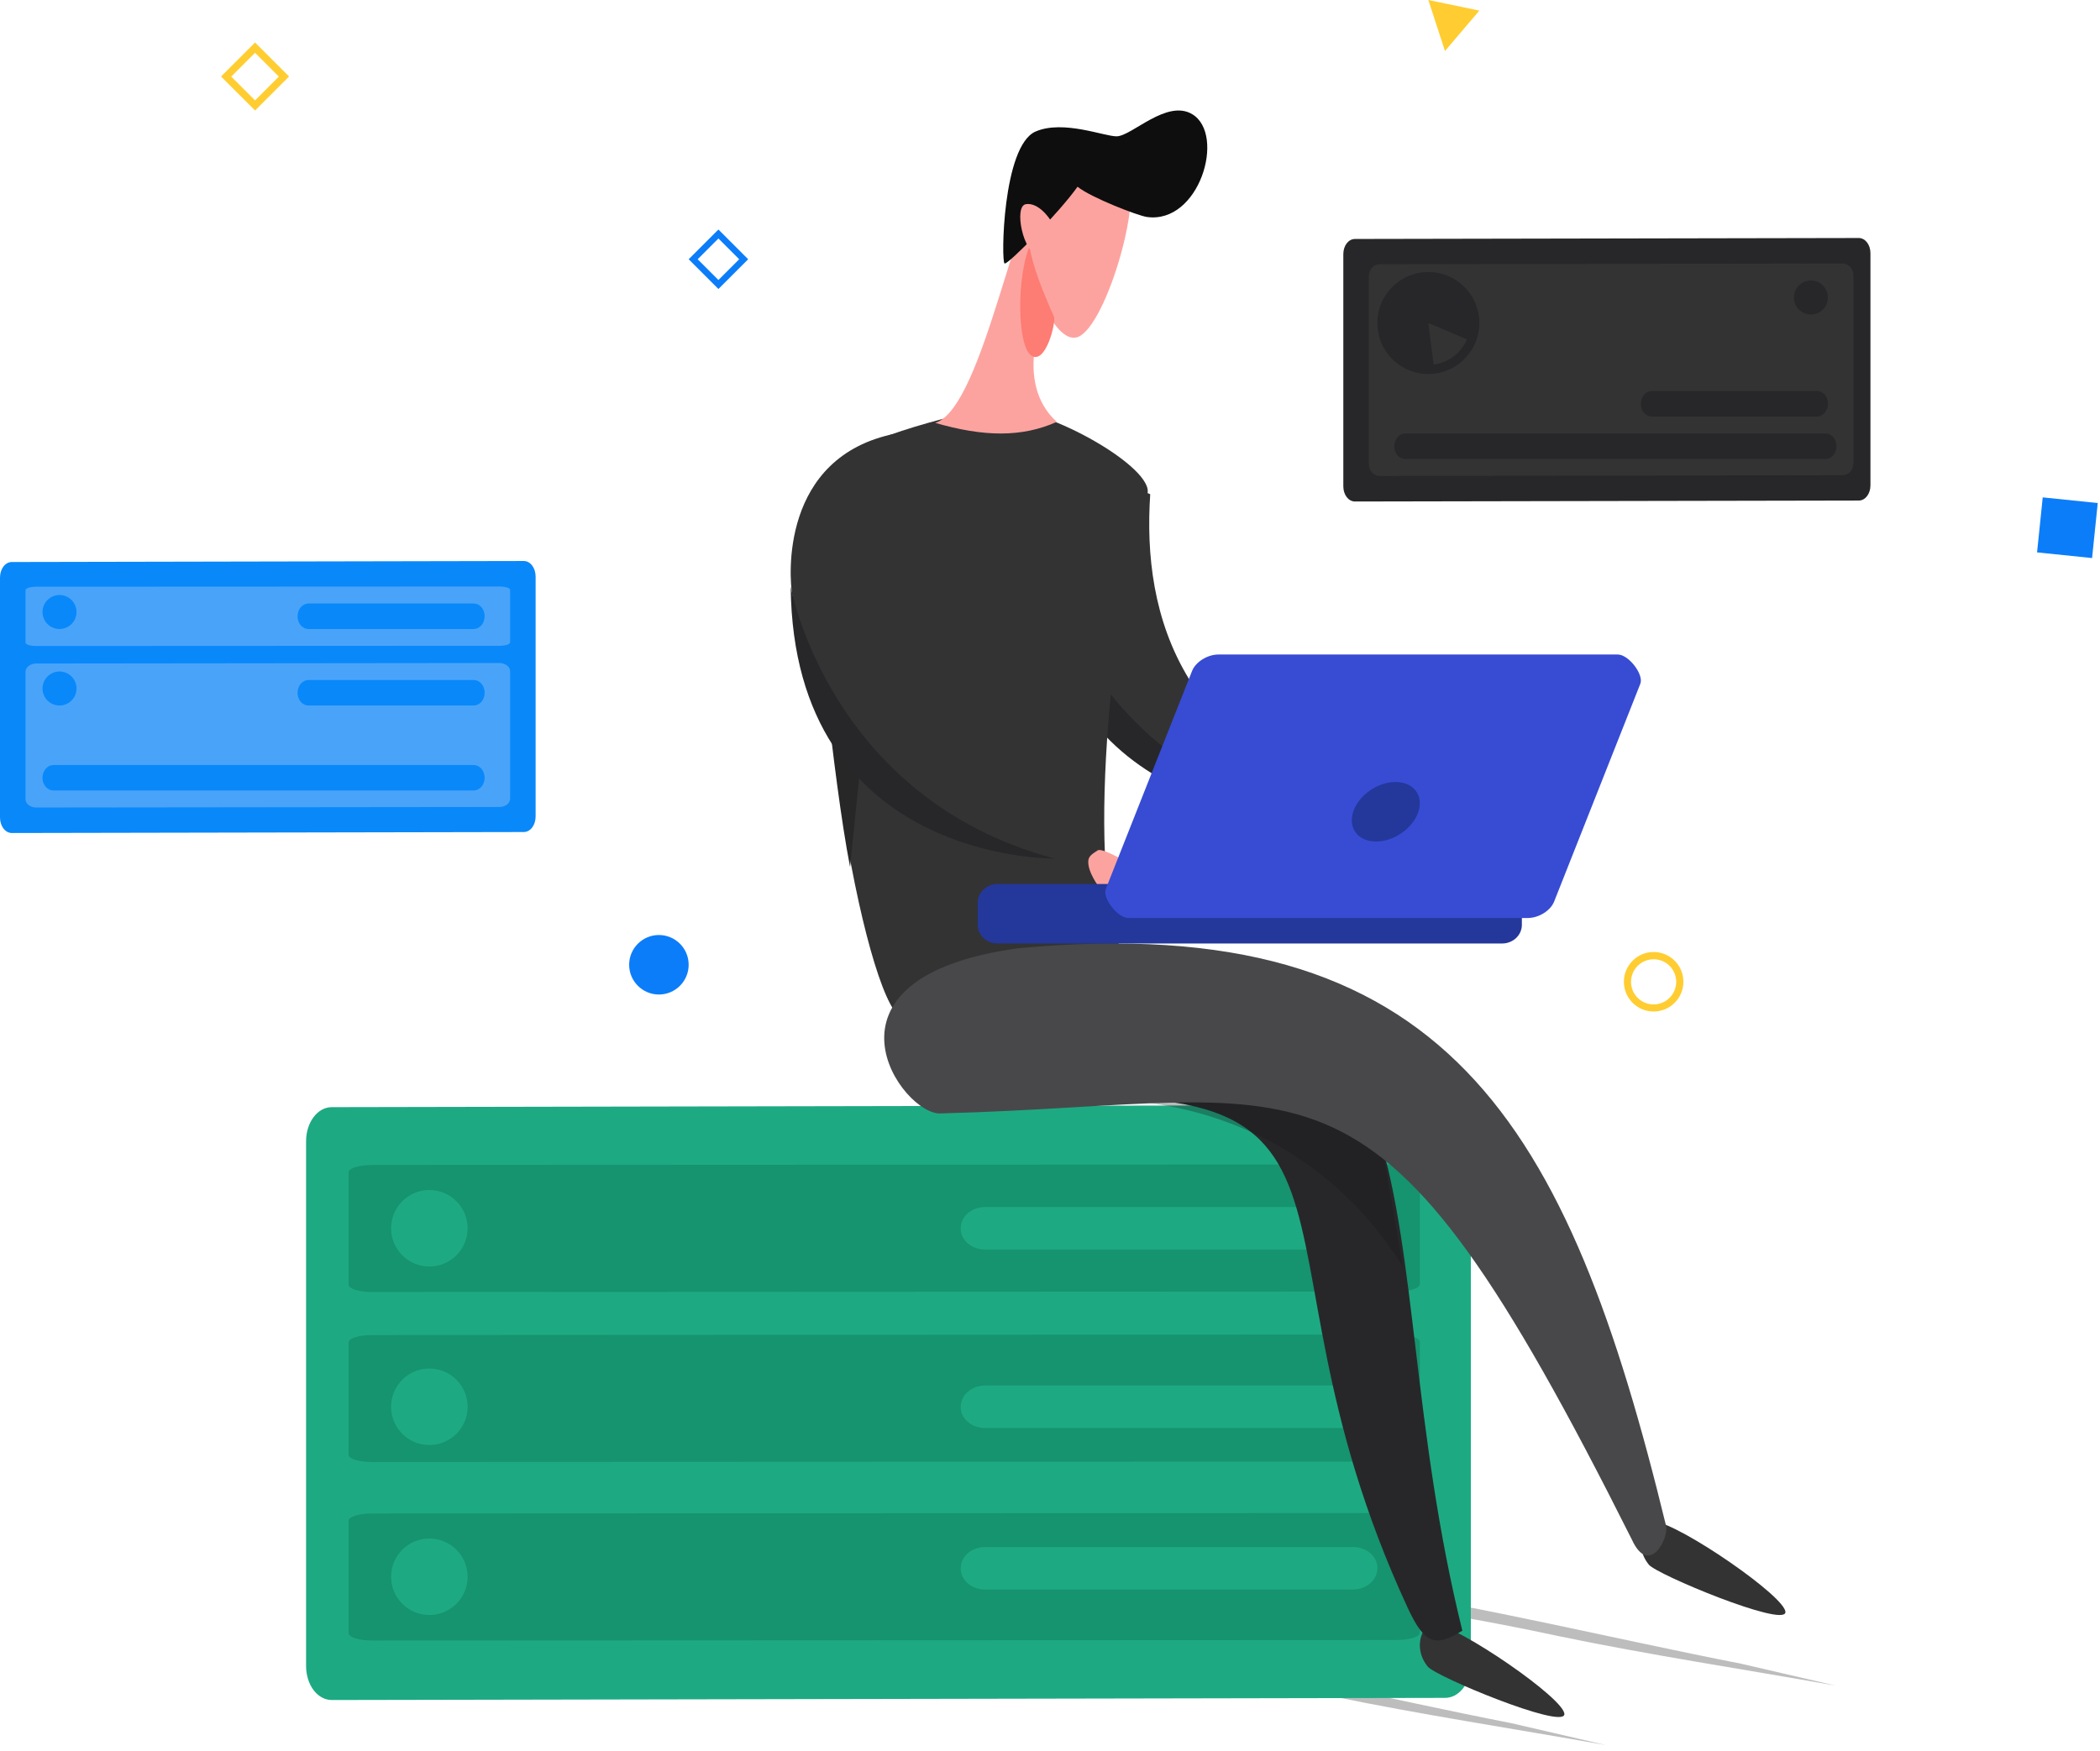 <?xml version="1.0" encoding="UTF-8"?>
<svg width="247px" height="206px" viewBox="0 0 247 206" version="1.1" xmlns="http://www.w3.org/2000/svg" xmlns:xlink="http://www.w3.org/1999/xlink">
    <!-- Generator: Sketch 64 (93537) - https://sketch.com -->
    <title>modules</title>
    <g id="Illustrations" stroke="none" stroke-width="1" fill="none" fill-rule="evenodd">
        <g id="Galápagos---Dark-Mode---Illustrations" transform="translate(-417, -1063)">
            <g id="illustration/modules" transform="translate(236, 981)">
                <g id="Ativo-9" transform="translate(181, 82)">
                    <path d="M55.324,195.239 C70.693,194.139 85.657,192.339 101.227,191.839 C111.54,191.439 120.64,190.939 130.144,190.039 C141.266,189.039 158.859,188.139 169.981,187.339 C179.687,186.639 181.911,187.239 190,187.239 C181.507,187.839 171.598,188.939 163.307,189.339 C150.972,190.039 138.233,190.239 125.898,191.039 C122.46,191.239 118.618,191.439 115.382,192.139 C111.54,192.939 108.102,193.639 103.856,193.739 C99.205,193.839 94.756,193.539 90.105,193.739 C85.657,193.939 81.41,194.239 76.961,194.639 C66.042,195.539 55.122,195.839 44,196.439" id="Path-homepage-modules" fill="#000000" fill-rule="nonzero" opacity="0.261" transform="translate(117, 191.72) scale(-1, 1) rotate(-7) translate(-117, -191.72) "></path>
                    <path d="M82.324,188.239 C97.693,187.139 112.657,185.339 128.227,184.839 C138.54,184.439 147.64,183.939 157.144,183.039 C168.266,182.039 185.859,181.139 196.981,180.339 C206.687,179.639 208.911,180.239 217,180.239 C208.507,180.839 198.598,181.939 190.307,182.339 C177.972,183.039 165.233,183.239 152.898,184.039 C149.46,184.239 145.618,184.439 142.382,185.139 C138.54,185.939 135.102,186.639 130.856,186.739 C126.205,186.839 121.756,186.539 117.105,186.739 C112.657,186.939 108.41,187.239 103.961,187.639 C93.042,188.539 82.122,188.839 71,189.439" id="Path-Copy" fill="#000000" fill-rule="nonzero" opacity="0.261" transform="translate(144, 184.72) scale(-1, 1) rotate(-7) translate(-144, -184.72) "></path>
                    <path d="M135.288,58.153 C134.345,72.24 138.581,89.319 164.746,96.271 C165.353,96.434 164.816,97.933 163.718,97.967 C142.785,98.625 129.37,89.363 124.028,75.496 C123.437,73.948 132.458,56.176 135.288,58.153 Z" id="Path-homepage-modules" fill="#333334" fill-rule="nonzero"></path>
                    <path d="M171.959,98.796 C172.112,99.434 171.822,100.905 171.322,101.497 C170.822,102.088 166.391,102.085 165.843,101.859 C165.295,101.633 165.617,99.691 165.617,99.691 C165.617,99.691 164.092,98.346 164.003,97.213 C163.961,96.711 164.413,96.398 164.7,96.088 C165.263,95.484 171.809,98.157 171.959,98.796 Z" id="Path-homepage-modules" fill="#FFC2BF" fill-rule="nonzero"></path>
                    <path d="M153,96 C153,96 122.305,96.487 122,64 C122,64 126.473,88.901 153,96 Z" id="Path-homepage-modules" fill="#272729" fill-rule="nonzero"></path>
                    <path d="M39.027,130.252 L169.97,130 C171.652,130 173,131.765 173,134.03 L173,195.721 C173,197.986 171.652,199.748 169.97,199.748 L39.027,200 C37.345,200 36,198.239 36,195.973 L36,134.282 C36,132.014 37.358,130.252 39.027,130.252 Z" id="bg-card-action" fill="#1DAA82" fill-rule="nonzero"></path>
                    <path d="M43.788,137.055 L164.212,137 C165.76,137 167,137.379 167,137.864 L167,151.081 C167,151.566 165.76,151.945 164.212,151.945 L43.788,152 C42.24,152 41,151.621 41,151.136 L41,137.916 C41,137.431 42.24,137.055 43.788,137.055 Z" id="bg-card-action-2" fill="#16936F" fill-rule="nonzero"></path>
                    <path d="M159.118,142 C160.618,141.983 161.877,142.976 162,144.272 L162,144.5 C162.007,145.165 161.705,145.804 161.163,146.274 C160.621,146.744 159.884,147.006 159.118,147 L115.882,147 C114.383,147.016 113.124,146.024 113,144.728 L113,144.5 C112.993,143.835 113.295,143.196 113.837,142.726 C114.379,142.256 115.116,141.994 115.882,142 L159.118,142 Z" id="Path-homepage-modules" fill="#1DAA82" fill-rule="nonzero"></path>
                    <circle id="Oval" fill="#1DAA82" fill-rule="nonzero" cx="50.5" cy="144.5" r="4.5"></circle>
                    <path d="M43.788,157.064 L164.212,157 C165.76,157 167,157.379 167,157.864 L167,171.084 C167,171.569 165.76,171.948 164.212,171.948 L43.788,172 C42.24,172 41,171.624 41,171.139 L41,157.916 C41,157.443 42.24,157.064 43.788,157.064 Z" id="bg-card-action-3" fill="#16936F" fill-rule="nonzero"></path>
                    <path d="M159.118,163 C160.617,162.984 161.876,163.976 162,165.272 L162,165.5 C162.007,166.165 161.705,166.804 161.163,167.274 C160.621,167.744 159.884,168.006 159.118,168 L115.882,168 C114.384,168.017 113.124,167.026 113,165.731 L113,165.5 C112.994,164.835 113.296,164.197 113.838,163.727 C114.38,163.257 115.116,162.995 115.882,163 L159.118,163 Z" id="Path-homepage-modules" fill="#1DAA82" fill-rule="nonzero"></path>
                    <circle id="Oval" fill="#1DAA82" fill-rule="nonzero" cx="50.5" cy="165.5" r="4.5"></circle>
                    <path d="M43.788,178.055 L164.212,178 C165.76,178 167,178.379 167,178.864 L167,192.081 C167,192.566 165.76,192.945 164.212,192.945 L43.788,193 C42.24,193 41,192.621 41,192.136 L41,178.916 C41,178.431 42.24,178.055 43.788,178.055 Z" id="bg-card-action-4" fill="#16936F" fill-rule="nonzero"></path>
                    <path d="M159.118,182 C160.618,181.983 161.877,182.976 162,184.272 L162,184.5 C162.007,185.165 161.705,185.804 161.163,186.274 C160.621,186.744 159.884,187.006 159.118,187 L115.882,187 C114.383,187.016 113.124,186.024 113,184.728 L113,184.5 C112.993,183.835 113.295,183.196 113.837,182.726 C114.379,182.256 115.116,181.994 115.882,182 L159.118,182 Z" id="Path-homepage-modules" fill="#1DAA82" fill-rule="nonzero"></path>
                    <circle id="Oval" fill="#1DAA82" fill-rule="nonzero" cx="50.5" cy="185.5" r="4.5"></circle>
                    <path d="M1.393,66.118 L61.607,66 C62.382,66 63,66.808 63,67.843 L63,96.045 C63,97.08 62.382,97.885 61.607,97.885 L1.393,98 C0.618,98 0,97.195 0,96.16 L0,67.958 C0,66.914 0.618,66.118 1.393,66.118 Z" id="bg-card-action-5" fill="#0988FA" fill-rule="nonzero"></path>
                    <path d="M4.269,69.025 L58.731,69 C59.429,69 60,69.175 60,69.403 L60,75.572 C60,75.797 59.438,75.975 58.731,75.975 L4.269,76 C3.568,76 3,75.822 3,75.597 L3,69.428 C3.01,69.203 3.568,69.025 4.269,69.025 Z" id="bg-card-action-6" fill="#49A4F9" fill-rule="nonzero"></path>
                    <path d="M55.711,71 C56.383,70.994 56.945,71.589 57,72.365 L57,72.5 C57.003,72.899 56.868,73.283 56.624,73.565 C56.381,73.847 56.05,74.004 55.705,74 L36.292,74 C35.62,74.007 35.058,73.414 35,72.639 L35,72.5 C34.997,72.101 35.133,71.718 35.376,71.436 C35.62,71.154 35.951,70.997 36.295,71 L55.711,71 Z" id="Path-homepage-modules" fill="#0988FA" fill-rule="nonzero"></path>
                    <circle id="Oval" fill="#0988FA" fill-rule="nonzero" cx="7" cy="72" r="2"></circle>
                    <path d="M4.269,78.06 L58.731,78 C59.429,78 60,78.429 60,78.979 L60,93.96 C60,94.51 59.438,94.94 58.731,94.94 L4.269,95 C3.568,95 3,94.571 3,94.021 L3,79.04 C3.01,78.49 3.568,78.06 4.269,78.06 Z" id="bg-card-action-7" fill="#49A4F9" fill-rule="nonzero"></path>
                    <path d="M55.711,80 C56.383,79.992 56.945,80.587 57,81.363 L57,81.498 C57.003,81.898 56.868,82.282 56.624,82.564 C56.381,82.847 56.05,83.004 55.705,83 L36.292,83 C35.62,83.008 35.056,82.414 35,81.637 L35,81.498 C34.997,81.099 35.133,80.716 35.377,80.434 C35.62,80.153 35.951,79.996 36.295,80 L55.711,80 Z" id="Path-homepage-modules" fill="#0988FA" fill-rule="nonzero"></path>
                    <path d="M56.994,91.365 C56.939,90.589 56.373,89.994 55.696,90 L6.304,90 C5.957,89.997 5.624,90.154 5.379,90.436 C5.134,90.718 4.997,91.101 5,91.5 L5,91.639 C5.056,92.413 5.622,93.006 6.298,93 L55.696,93 C56.043,93.004 56.376,92.847 56.622,92.565 C56.867,92.283 57.003,91.899 57,91.5 L56.994,91.365 Z" id="Path-homepage-modules" fill="#0988FA" fill-rule="nonzero"></path>
                    <circle id="Oval" fill="#0988FA" fill-rule="nonzero" cx="7" cy="81" r="2"></circle>
                    <path d="M168.604,191.002 C171.575,191.289 184.201,199.955 183.998,201.694 C183.794,203.434 168.835,197.228 167.929,196.068 C166.004,193.685 167.494,190.909 168.604,191.002 Z" id="Path-homepage-modules" fill="#333334" fill-rule="nonzero"></path>
                    <path d="M194.604,179.002 C197.576,179.289 210.204,187.958 209.998,189.695 C209.791,191.432 194.835,185.231 193.929,184.07 C192.004,181.67 193.494,178.906 194.604,179.002 Z" id="Path-homepage-modules" fill="#333334" fill-rule="nonzero"></path>
                    <path d="M109.136,112.672 C101.21,119.28 110.361,130.735 114.114,130.304 C167.432,124.188 144.348,143.309 165.567,189.142 C167.617,193.571 168.903,193.763 172,191.842 C160.363,144.75 173.59,108.263 123.02,115.73 C105.548,118.309 112.847,109.579 109.136,112.672 Z" id="Path-homepage-modules" fill="#272729" fill-rule="nonzero"></path>
                    <path d="M134.959,58.096 C131.222,68.524 127.463,101.622 131.862,111.731 C132.026,114.386 108.045,123.12 105.144,118.838 C100.508,111.999 93.508,70.142 99.028,54.366 C99.938,51.753 114.901,47.981 117.533,48 C123.592,48.048 135.798,55.11 134.959,58.096 Z" id="Path-homepage-modules" fill="#333334" fill-rule="nonzero"></path>
                    <path d="M123.003,36.345 C123.003,36.345 124.576,39.917 126.459,39.726 C129.815,39.384 134.604,23.088 132.471,20.652 C131.335,19.355 126.629,18.288 123.83,19.597 C119.777,21.496 115.827,47.957 110,49.749 C115.697,51.397 120.18,51.476 124.298,49.63 C119.022,44.868 123.003,36.345 123.003,36.345 Z" id="Path-homepage-modules" fill="#FDA39F" fill-rule="nonzero"></path>
                    <path d="M123.96,37.237 C122.627,34.253 121.493,31.408 121.089,29 C119.615,32.463 119.595,40.635 121.287,41.822 C122.98,43.01 124.244,37.875 123.96,37.237 Z" id="Path-homepage-modules" fill="#FD7C74" fill-rule="nonzero"></path>
                    <path d="M118.159,30.997 C118.584,31.15 124.67,24.897 126.739,21.969 C128.368,23.269 133.847,25.378 134.888,25.524 C141.058,26.405 144.212,15.839 140.233,13.437 C137.242,11.634 133.144,15.989 131.359,16.037 C129.956,16.08 125.061,14.055 121.794,15.478 C117.909,17.181 117.737,30.854 118.159,30.997 Z" id="Path-homepage-modules" fill="#0E0E0E" fill-rule="nonzero"></path>
                    <path d="M123.859,26.382 C123.266,25.304 121.989,23.807 120.657,24.021 C119.21,24.253 120.352,29.885 122.159,29.999 C123.065,30.059 124.447,27.46 123.859,26.382 Z" id="Path-homepage-modules" fill="#FDA39F" fill-rule="nonzero"></path>
                    <circle id="Oval" fill="#0C7DF9" fill-rule="nonzero" cx="77.5" cy="113.5" r="3.5"></circle>
                    <polygon id="Rectangle" fill="#0C7DF9" fill-rule="nonzero" transform="translate(243.166, 62.083) rotate(5.88) translate(-243.166, -62.083) " points="239.913 58.83 246.419 58.83 246.419 65.337 239.913 65.337"></polygon>
                    <path d="M84.5,28.059 L86.941,30.5 L84.5,32.941 L82.059,30.5 L84.5,28.059 M84.5,27 L81,30.5 L84.5,34 L88,30.5 L84.5,27 Z" id="Shape" fill="#0C7DF9" fill-rule="nonzero"></path>
                    <polygon id="Path-homepage-modules" fill="#FFCD31" fill-rule="nonzero" points="168 0 169.957 6 174 1.247"></polygon>
                    <path d="M194.5,112.853 C195.967,112.854 197.155,114.045 197.154,115.512 C197.152,116.979 195.963,118.167 194.496,118.166 C193.029,118.166 191.84,116.976 191.84,115.51 C191.842,114.042 193.032,112.853 194.5,112.853 M194.5,112 C192.567,112 191,113.567 191,115.5 C191,117.433 192.567,119 194.5,119 C196.433,119 198,117.433 198,115.5 C198,113.567 196.433,112 194.5,112 Z" id="Shape" fill="#FFCD31" fill-rule="nonzero"></path>
                    <path d="M30,6.212 L32.8,9.012 L30,11.812 L27.2,9.012 L30,6.212 M30,5 L26,9 L30,13 L34,9 L30,5 Z" id="Shape" fill="#FFCD31" fill-rule="nonzero"></path>
                    <path d="M129.322,129.466 C129.322,129.466 151.665,127.811 165,149 L162.12,132.19 L157.195,126.389 C157.195,126.389 131.968,121.772 131.594,122.009 C131.219,122.245 128,125.323 128,125.323 L129.322,129.466 Z" id="Path-homepage-modules" fill="#1A1A1C" fill-rule="nonzero" opacity="0.3"></path>
                    <path d="M110.701,130.987 C155.92,129.812 161.229,119.87 191.928,181.104 C193.955,185.553 196.317,180.969 195.965,179.521 C184.446,132.223 170.229,106.863 119.832,111.553 C94.349,114.988 106.2,131.392 110.701,130.987 Z" id="Path-homepage-modules" fill="#48484A" fill-rule="nonzero"></path>
                    <path d="M99.983,102 L103,72.421 L96,70 C96,70 97.891,91.16 99.983,102 Z" id="Path-homepage-modules" fill="#272728" fill-rule="nonzero"></path>
                    <path d="M105.371,51 C101.203,66.331 101.524,87.28 129.786,100.326 C130.441,100.628 129.5,102.169 128.244,101.985 C104.264,98.401 95.849,87.051 93.181,69.937 C92.838,68.107 91.661,53.707 105.371,51 Z" id="Path-homepage-modules" fill="#333334" fill-rule="nonzero"></path>
                    <path d="M136.999,104.782 C137.026,105.563 136.333,107.226 135.638,107.813 C134.942,108.401 129.695,107.449 129.103,107.069 C128.51,106.688 129.342,104.468 129.342,104.468 C129.342,104.468 127.861,102.568 128.011,101.22 C128.081,100.622 128.676,100.352 129.093,100.051 C129.885,99.47 136.973,104.001 136.999,104.782 Z" id="Path-homepage-modules" fill="#FDA39F" fill-rule="nonzero"></path>
                    <path d="M124,101 C124,101 93.305,101.487 93,69 C93,69 97.477,93.897 124,101 Z" id="Path-homepage-modules" fill="#272729" fill-rule="nonzero"></path>
                    <path d="M179,106.19 L179,108.813 C179,109.394 178.753,109.95 178.315,110.361 C177.876,110.771 177.281,111.001 176.66,111 L117.336,111 C116.046,111 115,110.021 115,108.813 L115,106.19 C115,104.982 116.045,104.002 117.336,104 L176.66,104 C177.281,104 177.876,104.231 178.315,104.641 C178.754,105.052 179,105.609 179,106.19 L179,106.19 Z" id="Path-homepage-modules" fill="#24379B"></path>
                    <path d="M192.937,80.434 L182.795,106.068 C182.373,107.138 180.983,108 179.689,108 L132.728,108 C131.44,108 129.641,105.648 130.063,104.582 L140.211,78.932 C140.633,77.866 142.023,77 143.314,77 L190.278,77 C191.572,77 193.359,79.368 192.937,80.434 Z" id="Path-homepage-modules" fill="#374CD3"></path>
                    <path d="M166.832,95.502 C166.182,97.434 163.971,99 161.857,99 C159.743,99 158.537,97.447 159.168,95.502 C159.798,93.557 162.029,92 164.143,92 C166.257,92 167.463,93.566 166.832,95.502 Z" id="Path-homepage-modules" fill="#24379B"></path>
                    <path d="M159.371,28.113 L218.626,28 C219.388,28 220,28.783 220,29.784 L220,57.103 C220,58.108 219.388,58.887 218.626,58.887 L159.371,59 C158.609,59 158,58.217 158,57.216 L158,29.897 C158,28.892 158.609,28.113 159.371,28.113 Z" id="bg-card-action-8" fill="#272729" fill-rule="nonzero"></path>
                    <path d="M162.259,31.084 L216.738,31 C217.438,31 218,31.625 218,32.441 L218,54.469 C218,55.278 217.438,55.906 216.738,55.906 L162.259,56 C161.559,56 161,55.375 161,54.562 L161,32.525 C160.997,31.716 161.556,31.084 162.259,31.084 Z" id="bg-card-action-9" fill="#333334" fill-rule="nonzero"></path>
                    <path d="M213.723,46 C214.391,45.998 214.948,46.592 215,47.363 L215,47.5 C215.005,47.9 214.87,48.285 214.626,48.567 C214.382,48.85 214.049,49.006 213.704,49 L194.277,49 C193.609,49.002 193.052,48.408 193,47.637 L193,47.5 C192.995,47.1 193.13,46.715 193.374,46.433 C193.618,46.15 193.951,45.994 194.296,46 L213.723,46 Z" id="Path-homepage-modules" fill="#272729" fill-rule="nonzero"></path>
                    <path d="M215.993,52.363 C215.941,51.592 215.381,50.998 214.709,51 L165.303,51 C164.956,50.994 164.622,51.15 164.376,51.433 C164.131,51.715 163.995,52.1 164,52.5 L164,52.637 C164.052,53.408 164.612,54.002 165.284,54 L214.697,54 C215.044,54.006 215.378,53.85 215.624,53.567 C215.869,53.285 216.005,52.9 216,52.5 L215.993,52.363 Z" id="Path-homepage-modules" fill="#272729" fill-rule="nonzero"></path>
                    <circle id="Oval" fill="#272729" fill-rule="nonzero" cx="168" cy="38" r="5"></circle>
                    <circle id="Oval" fill="#272729" fill-rule="nonzero" cx="213" cy="35" r="2"></circle>
                    <polygon id="Path-homepage-modules" fill="#333334" fill-rule="nonzero" points="173.705 45.625 169.409 49 168.703 43.5 168 38 172.998 40.125 178 42.25"></polygon>
                    <path d="M168,44 C165.573,44 163.385,42.538 162.457,40.295 C161.528,38.053 162.042,35.472 163.759,33.756 C165.475,32.041 168.057,31.528 170.299,32.458 C172.54,33.388 174.001,35.576 174,38.003 C173.998,41.316 171.312,44 168,44 L168,44 Z M168,33.076 C165.278,33.076 163.072,35.282 163.072,38.003 C163.072,40.725 165.278,42.931 168,42.931 C170.722,42.931 172.928,40.725 172.928,38.003 C172.926,35.283 170.721,33.077 168,33.076 L168,33.076 Z" id="Shape" fill="#272729" fill-rule="nonzero"></path>
                </g>
            </g>
        </g>
    </g>
</svg>